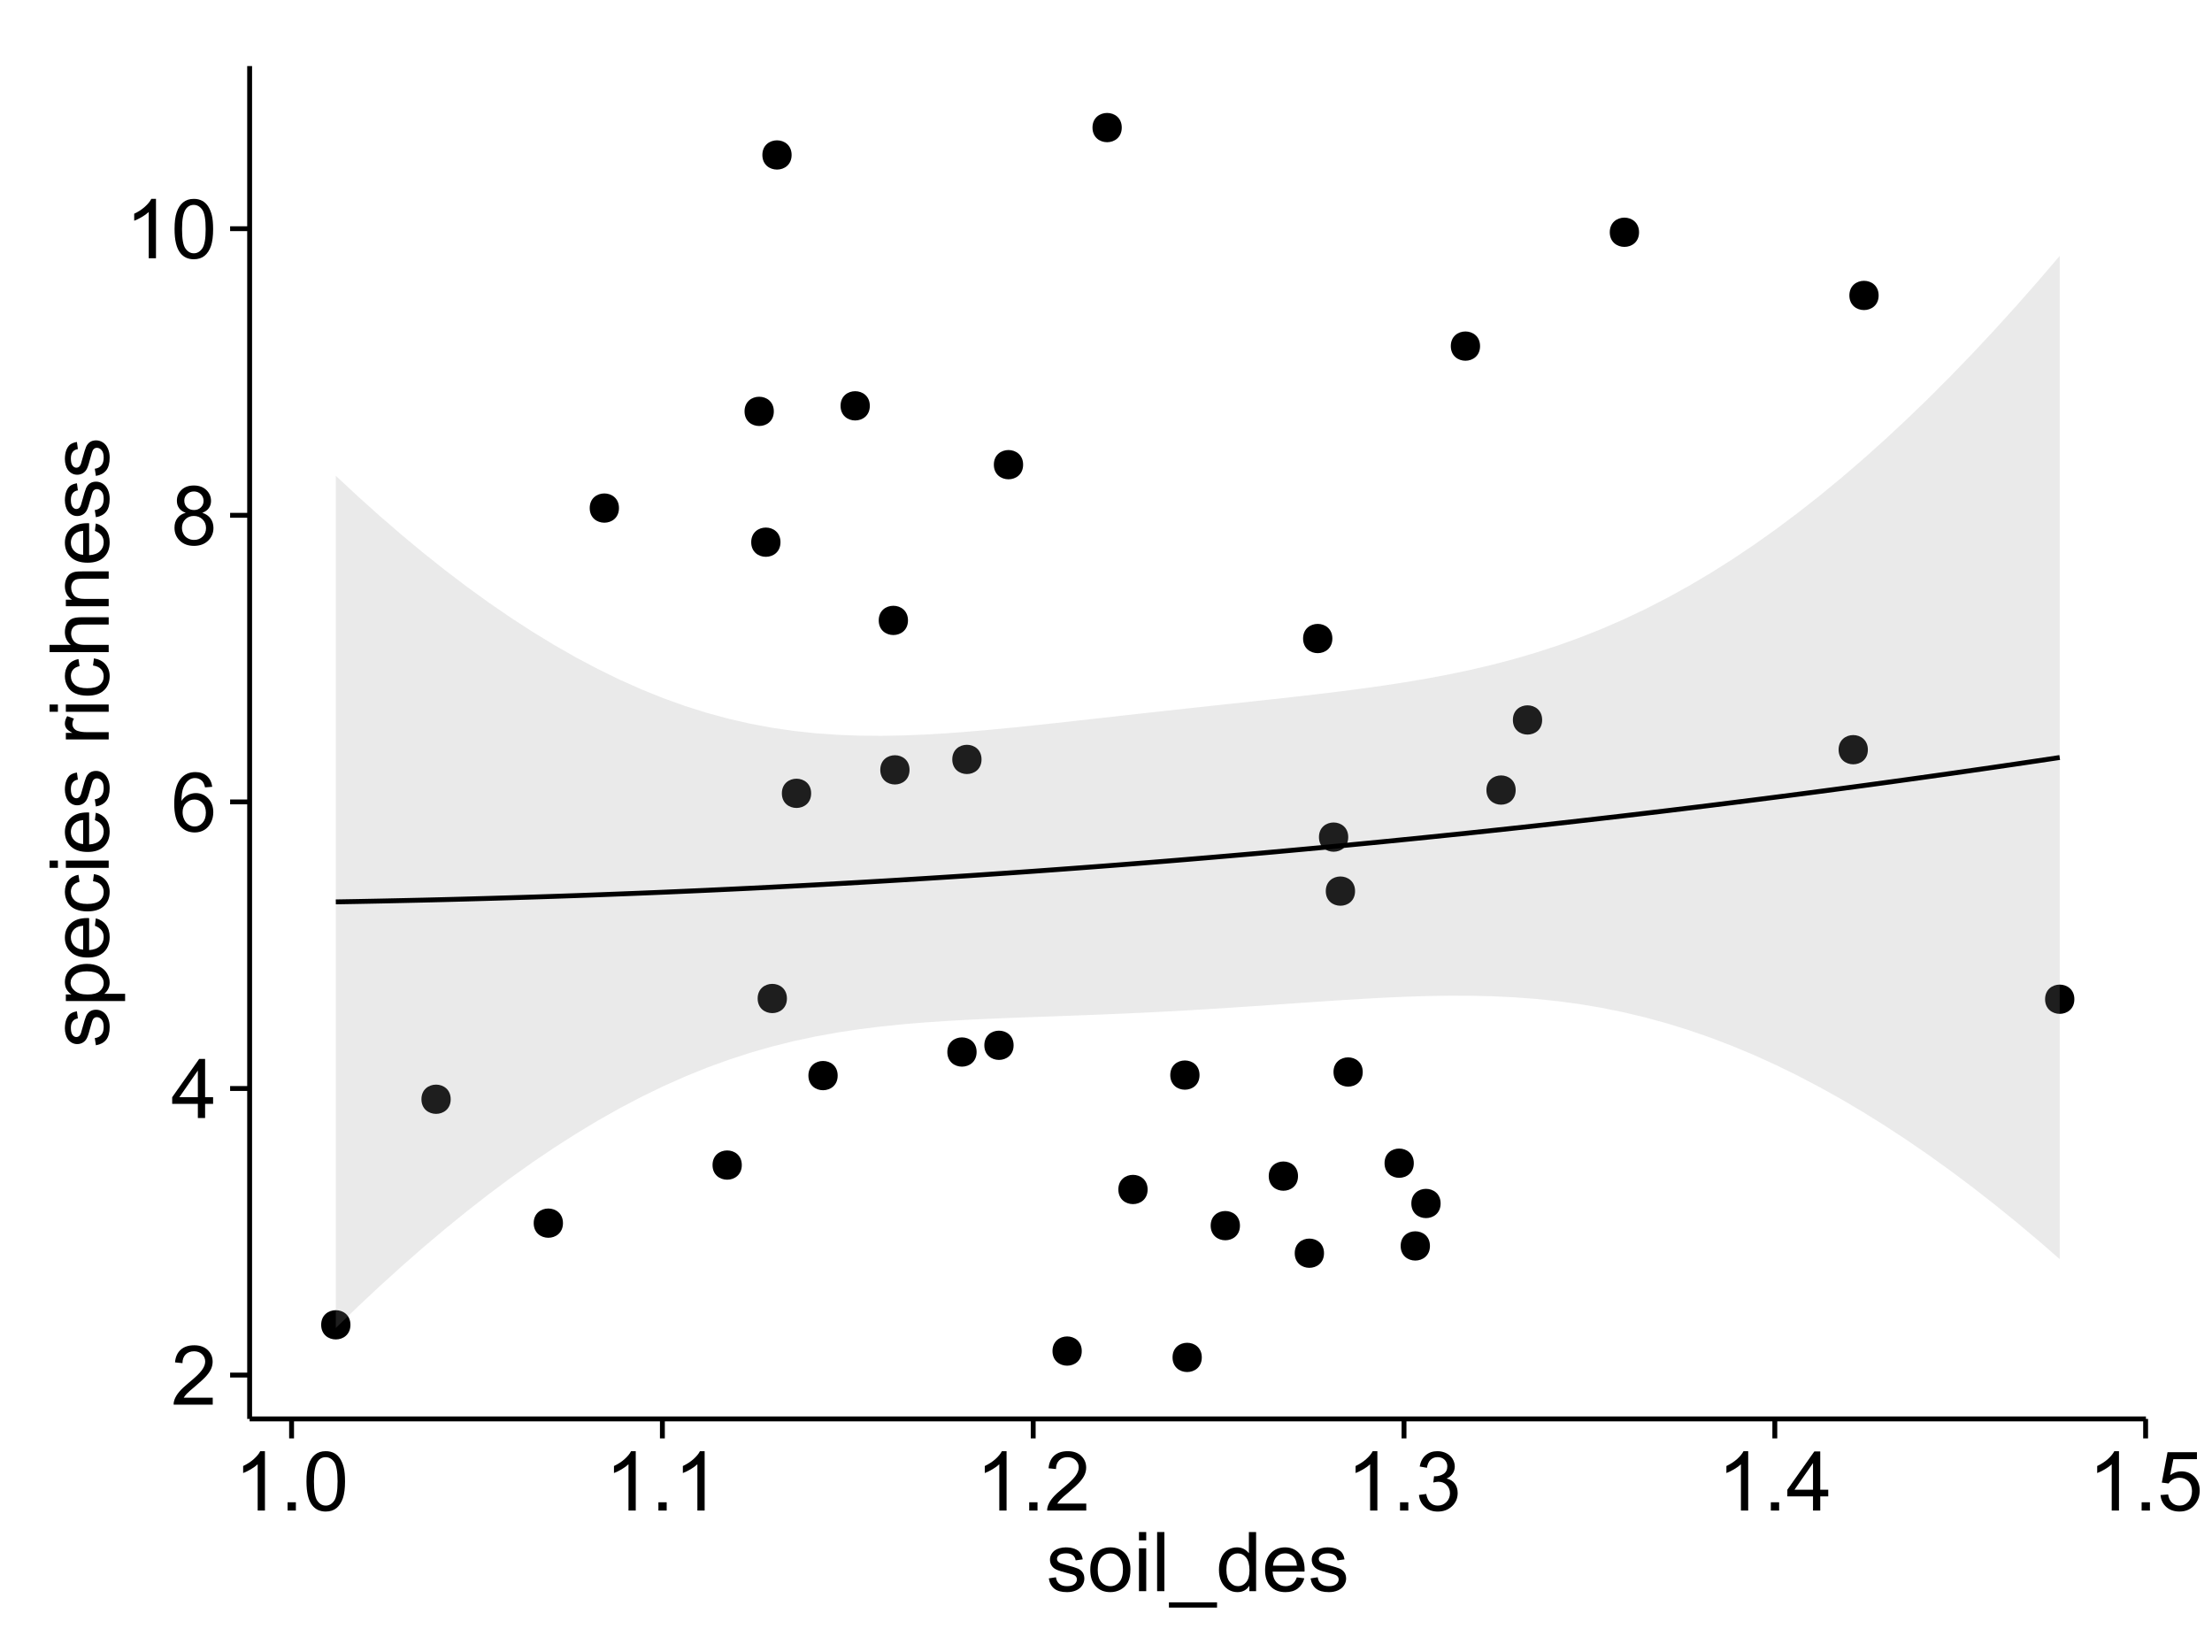 <?xml version="1.0" encoding="UTF-8"?>
<svg xmlns="http://www.w3.org/2000/svg" xmlns:xlink="http://www.w3.org/1999/xlink" width="482pt" height="360pt" viewBox="0 0 482 360" version="1.1">
<defs>
<g>
<symbol overflow="visible" id="glyph0-0">
<path style="stroke:none;" d="M 9.062 -1.52 L 9.062 0 L 0.547 0 C 0.531 -0.379 0.594 -0.742 0.73 -1.098 C 0.945 -1.676 1.293 -2.25 1.77 -2.812 C 2.246 -3.375 2.934 -4.023 3.84 -4.766 C 5.238 -5.906 6.188 -6.816 6.68 -7.492 C 7.172 -8.16 7.418 -8.793 7.418 -9.395 C 7.418 -10.02 7.191 -10.551 6.746 -10.98 C 6.293 -11.41 5.711 -11.625 4.992 -11.629 C 4.23 -11.625 3.621 -11.395 3.164 -10.941 C 2.703 -10.48 2.469 -9.848 2.469 -9.043 L 0.844 -9.211 C 0.953 -10.422 1.371 -11.344 2.102 -11.984 C 2.824 -12.617 3.801 -12.938 5.027 -12.938 C 6.262 -12.938 7.238 -12.594 7.961 -11.91 C 8.68 -11.223 9.039 -10.371 9.043 -9.359 C 9.039 -8.84 8.934 -8.336 8.727 -7.84 C 8.512 -7.34 8.164 -6.812 7.676 -6.266 C 7.188 -5.711 6.375 -4.957 5.238 -4 C 4.285 -3.199 3.676 -2.66 3.41 -2.379 C 3.141 -2.094 2.918 -1.805 2.742 -1.52 Z M 9.062 -1.52 "/>
</symbol>
<symbol overflow="visible" id="glyph0-1">
<path style="stroke:none;" d="M 5.82 0 L 5.82 -3.086 L 0.227 -3.086 L 0.227 -4.535 L 6.109 -12.883 L 7.398 -12.883 L 7.398 -4.535 L 9.141 -4.535 L 9.141 -3.086 L 7.398 -3.086 L 7.398 0 Z M 5.82 -4.535 L 5.82 -10.344 L 1.785 -4.535 Z M 5.82 -4.535 "/>
</symbol>
<symbol overflow="visible" id="glyph0-2">
<path style="stroke:none;" d="M 8.957 -9.73 L 7.383 -9.605 C 7.242 -10.223 7.043 -10.676 6.785 -10.961 C 6.355 -11.41 5.828 -11.637 5.203 -11.637 C 4.695 -11.637 4.25 -11.496 3.875 -11.215 C 3.375 -10.852 2.984 -10.32 2.695 -9.625 C 2.406 -8.926 2.258 -7.934 2.25 -6.645 C 2.629 -7.223 3.094 -7.652 3.645 -7.938 C 4.195 -8.215 4.773 -8.355 5.379 -8.359 C 6.434 -8.355 7.328 -7.969 8.07 -7.195 C 8.809 -6.418 9.18 -5.414 9.184 -4.184 C 9.18 -3.371 9.008 -2.617 8.66 -1.926 C 8.312 -1.23 7.832 -0.699 7.227 -0.332 C 6.613 0.035 5.922 0.215 5.148 0.219 C 3.828 0.215 2.754 -0.266 1.922 -1.234 C 1.09 -2.199 0.672 -3.797 0.676 -6.031 C 0.672 -8.516 1.133 -10.328 2.055 -11.461 C 2.855 -12.445 3.938 -12.938 5.301 -12.938 C 6.312 -12.938 7.141 -12.652 7.789 -12.086 C 8.434 -11.516 8.824 -10.73 8.957 -9.73 Z M 2.496 -4.176 C 2.496 -3.629 2.609 -3.105 2.844 -2.609 C 3.07 -2.109 3.395 -1.73 3.812 -1.473 C 4.227 -1.207 4.664 -1.078 5.125 -1.082 C 5.789 -1.078 6.363 -1.348 6.844 -1.891 C 7.324 -2.426 7.562 -3.156 7.566 -4.086 C 7.562 -4.973 7.328 -5.676 6.855 -6.191 C 6.379 -6.703 5.781 -6.961 5.062 -6.961 C 4.348 -6.961 3.738 -6.703 3.242 -6.191 C 2.742 -5.676 2.496 -5.004 2.496 -4.176 Z M 2.496 -4.176 "/>
</symbol>
<symbol overflow="visible" id="glyph0-3">
<path style="stroke:none;" d="M 3.18 -6.988 C 2.52 -7.227 2.035 -7.57 1.723 -8.016 C 1.406 -8.461 1.246 -8.992 1.25 -9.617 C 1.246 -10.551 1.582 -11.34 2.258 -11.98 C 2.93 -12.617 3.828 -12.938 4.949 -12.938 C 6.07 -12.938 6.977 -12.609 7.664 -11.957 C 8.348 -11.301 8.688 -10.504 8.691 -9.57 C 8.688 -8.969 8.531 -8.449 8.219 -8.012 C 7.902 -7.566 7.426 -7.227 6.793 -6.988 C 7.582 -6.727 8.184 -6.309 8.598 -5.738 C 9.008 -5.16 9.215 -4.477 9.219 -3.684 C 9.215 -2.578 8.828 -1.652 8.051 -0.906 C 7.27 -0.156 6.242 0.215 4.977 0.219 C 3.699 0.215 2.676 -0.156 1.898 -0.91 C 1.117 -1.66 0.727 -2.602 0.73 -3.727 C 0.727 -4.562 0.938 -5.262 1.367 -5.832 C 1.789 -6.395 2.395 -6.781 3.18 -6.988 Z M 2.867 -9.668 C 2.863 -9.059 3.059 -8.559 3.453 -8.172 C 3.844 -7.785 4.355 -7.594 4.984 -7.594 C 5.59 -7.594 6.09 -7.785 6.48 -8.168 C 6.871 -8.551 7.066 -9.02 7.066 -9.578 C 7.066 -10.156 6.863 -10.645 6.465 -11.043 C 6.059 -11.438 5.559 -11.637 4.965 -11.637 C 4.359 -11.637 3.859 -11.441 3.465 -11.055 C 3.062 -10.668 2.863 -10.207 2.867 -9.668 Z M 2.355 -3.719 C 2.355 -3.262 2.461 -2.824 2.676 -2.406 C 2.887 -1.98 3.203 -1.652 3.629 -1.426 C 4.047 -1.191 4.504 -1.078 4.992 -1.082 C 5.746 -1.078 6.367 -1.32 6.863 -1.809 C 7.352 -2.293 7.598 -2.91 7.602 -3.664 C 7.598 -4.422 7.344 -5.055 6.84 -5.555 C 6.332 -6.051 5.699 -6.297 4.938 -6.301 C 4.191 -6.297 3.574 -6.051 3.09 -5.562 C 2.598 -5.066 2.355 -4.453 2.355 -3.719 Z M 2.355 -3.719 "/>
</symbol>
<symbol overflow="visible" id="glyph0-4">
<path style="stroke:none;" d="M 6.707 0 L 5.125 0 L 5.125 -10.082 C 4.742 -9.715 4.242 -9.352 3.625 -8.988 C 3.004 -8.625 2.449 -8.352 1.961 -8.172 L 1.961 -9.703 C 2.844 -10.117 3.617 -10.621 4.281 -11.215 C 4.941 -11.805 5.41 -12.379 5.688 -12.938 L 6.707 -12.938 Z M 6.707 0 "/>
</symbol>
<symbol overflow="visible" id="glyph0-5">
<path style="stroke:none;" d="M 0.746 -6.355 C 0.742 -7.875 0.898 -9.102 1.215 -10.031 C 1.527 -10.961 1.996 -11.676 2.613 -12.18 C 3.23 -12.684 4.008 -12.938 4.949 -12.938 C 5.637 -12.938 6.242 -12.797 6.766 -12.52 C 7.285 -12.238 7.715 -11.836 8.059 -11.316 C 8.395 -10.789 8.664 -10.152 8.859 -9.398 C 9.051 -8.645 9.145 -7.629 9.148 -6.355 C 9.145 -4.84 8.992 -3.617 8.684 -2.691 C 8.371 -1.762 7.906 -1.047 7.289 -0.539 C 6.672 -0.035 5.891 0.215 4.949 0.219 C 3.703 0.215 2.727 -0.227 2.023 -1.117 C 1.168 -2.188 0.742 -3.934 0.746 -6.355 Z M 2.375 -6.355 C 2.371 -4.234 2.621 -2.824 3.117 -2.129 C 3.609 -1.426 4.219 -1.078 4.949 -1.082 C 5.672 -1.078 6.281 -1.43 6.781 -2.137 C 7.273 -2.836 7.523 -4.242 7.523 -6.355 C 7.523 -8.473 7.273 -9.883 6.781 -10.582 C 6.281 -11.277 5.664 -11.625 4.93 -11.629 C 4.199 -11.625 3.621 -11.316 3.191 -10.703 C 2.645 -9.918 2.371 -8.469 2.375 -6.355 Z M 2.375 -6.355 "/>
</symbol>
<symbol overflow="visible" id="glyph0-6">
<path style="stroke:none;" d="M 1.633 0 L 1.633 -1.801 L 3.438 -1.801 L 3.438 0 Z M 1.633 0 "/>
</symbol>
<symbol overflow="visible" id="glyph0-7">
<path style="stroke:none;" d="M 0.758 -3.402 L 2.336 -3.613 C 2.516 -2.711 2.824 -2.062 3.266 -1.672 C 3.699 -1.273 4.23 -1.078 4.859 -1.082 C 5.602 -1.078 6.23 -1.336 6.746 -1.855 C 7.254 -2.367 7.512 -3.004 7.516 -3.77 C 7.512 -4.492 7.273 -5.094 6.801 -5.566 C 6.324 -6.035 5.723 -6.27 4.992 -6.273 C 4.691 -6.27 4.316 -6.211 3.875 -6.102 L 4.051 -7.488 C 4.152 -7.473 4.238 -7.465 4.305 -7.469 C 4.977 -7.465 5.582 -7.641 6.125 -7.996 C 6.66 -8.344 6.93 -8.887 6.934 -9.625 C 6.93 -10.199 6.734 -10.68 6.344 -11.062 C 5.949 -11.445 5.441 -11.637 4.824 -11.637 C 4.207 -11.637 3.695 -11.441 3.285 -11.055 C 2.875 -10.668 2.613 -10.09 2.496 -9.316 L 0.914 -9.598 C 1.105 -10.656 1.543 -11.477 2.23 -12.062 C 2.914 -12.645 3.766 -12.938 4.789 -12.938 C 5.488 -12.938 6.137 -12.785 6.73 -12.484 C 7.32 -12.18 7.773 -11.77 8.09 -11.25 C 8.402 -10.727 8.559 -10.172 8.562 -9.59 C 8.559 -9.031 8.41 -8.523 8.113 -8.066 C 7.812 -7.609 7.371 -7.246 6.785 -6.977 C 7.547 -6.801 8.137 -6.438 8.562 -5.883 C 8.98 -5.328 9.191 -4.633 9.195 -3.805 C 9.191 -2.676 8.781 -1.723 7.965 -0.945 C 7.141 -0.164 6.105 0.223 4.852 0.227 C 3.719 0.223 2.777 -0.109 2.035 -0.781 C 1.285 -1.453 0.859 -2.328 0.758 -3.402 Z M 0.758 -3.402 "/>
</symbol>
<symbol overflow="visible" id="glyph0-8">
<path style="stroke:none;" d="M 0.746 -3.375 L 2.406 -3.516 C 2.527 -2.707 2.812 -2.098 3.266 -1.691 C 3.711 -1.281 4.254 -1.078 4.887 -1.082 C 5.648 -1.078 6.293 -1.363 6.82 -1.941 C 7.344 -2.512 7.605 -3.273 7.609 -4.227 C 7.605 -5.125 7.352 -5.84 6.848 -6.363 C 6.34 -6.883 5.676 -7.141 4.859 -7.145 C 4.344 -7.141 3.887 -7.027 3.48 -6.797 C 3.07 -6.566 2.746 -6.266 2.516 -5.898 L 1.027 -6.09 L 2.277 -12.711 L 8.684 -12.711 L 8.684 -11.195 L 3.543 -11.195 L 2.848 -7.734 C 3.621 -8.273 4.43 -8.543 5.281 -8.543 C 6.402 -8.543 7.352 -8.152 8.129 -7.371 C 8.898 -6.59 9.285 -5.586 9.289 -4.367 C 9.285 -3.195 8.945 -2.188 8.27 -1.344 C 7.441 -0.301 6.316 0.215 4.887 0.219 C 3.715 0.215 2.758 -0.109 2.016 -0.766 C 1.273 -1.418 0.848 -2.289 0.746 -3.375 Z M 0.746 -3.375 "/>
</symbol>
<symbol overflow="visible" id="glyph0-9">
<path style="stroke:none;" d="M 0.555 -2.785 L 2.117 -3.031 C 2.203 -2.402 2.449 -1.922 2.852 -1.59 C 3.25 -1.254 3.812 -1.09 4.535 -1.09 C 5.262 -1.09 5.801 -1.234 6.152 -1.531 C 6.504 -1.824 6.68 -2.172 6.68 -2.574 C 6.68 -2.926 6.523 -3.207 6.215 -3.418 C 5.996 -3.555 5.457 -3.734 4.598 -3.953 C 3.434 -4.246 2.629 -4.5 2.184 -4.715 C 1.734 -4.926 1.395 -5.223 1.164 -5.602 C 0.93 -5.98 0.812 -6.398 0.816 -6.855 C 0.812 -7.27 0.91 -7.652 1.102 -8.012 C 1.293 -8.363 1.551 -8.66 1.883 -8.895 C 2.125 -9.074 2.461 -9.227 2.887 -9.355 C 3.309 -9.48 3.766 -9.543 4.254 -9.547 C 4.984 -9.543 5.625 -9.438 6.184 -9.23 C 6.734 -9.016 7.145 -8.73 7.41 -8.371 C 7.672 -8.008 7.852 -7.527 7.953 -6.926 L 6.406 -6.715 C 6.332 -7.195 6.129 -7.57 5.793 -7.84 C 5.453 -8.105 4.977 -8.238 4.367 -8.242 C 3.637 -8.238 3.121 -8.117 2.812 -7.883 C 2.5 -7.641 2.344 -7.359 2.348 -7.039 C 2.344 -6.832 2.406 -6.648 2.539 -6.484 C 2.664 -6.312 2.867 -6.172 3.148 -6.062 C 3.301 -6.004 3.766 -5.871 4.543 -5.66 C 5.66 -5.359 6.441 -5.113 6.887 -4.926 C 7.324 -4.734 7.672 -4.457 7.926 -4.094 C 8.176 -3.73 8.301 -3.281 8.305 -2.742 C 8.301 -2.215 8.148 -1.719 7.844 -1.254 C 7.535 -0.785 7.09 -0.422 6.512 -0.172 C 5.926 0.086 5.27 0.211 4.543 0.211 C 3.328 0.211 2.406 -0.039 1.77 -0.543 C 1.133 -1.047 0.727 -1.793 0.555 -2.785 Z M 0.555 -2.785 "/>
</symbol>
<symbol overflow="visible" id="glyph0-10">
<path style="stroke:none;" d="M 0.598 -4.668 C 0.598 -6.391 1.078 -7.672 2.039 -8.508 C 2.84 -9.199 3.816 -9.543 4.977 -9.547 C 6.254 -9.543 7.305 -9.125 8.121 -8.285 C 8.934 -7.441 9.34 -6.277 9.344 -4.797 C 9.34 -3.594 9.16 -2.648 8.801 -1.961 C 8.441 -1.27 7.914 -0.734 7.227 -0.359 C 6.535 0.023 5.785 0.211 4.977 0.211 C 3.664 0.211 2.609 -0.207 1.805 -1.047 C 1 -1.883 0.598 -3.09 0.598 -4.668 Z M 2.223 -4.668 C 2.219 -3.469 2.48 -2.574 3.004 -1.98 C 3.523 -1.387 4.18 -1.09 4.977 -1.09 C 5.758 -1.09 6.41 -1.387 6.934 -1.984 C 7.453 -2.582 7.715 -3.492 7.719 -4.719 C 7.715 -5.871 7.453 -6.746 6.93 -7.344 C 6.402 -7.934 5.75 -8.23 4.977 -8.234 C 4.18 -8.23 3.523 -7.938 3.004 -7.348 C 2.48 -6.754 2.219 -5.859 2.223 -4.668 Z M 2.223 -4.668 "/>
</symbol>
<symbol overflow="visible" id="glyph0-11">
<path style="stroke:none;" d="M 1.195 -11.066 L 1.195 -12.883 L 2.777 -12.883 L 2.777 -11.066 Z M 1.195 0 L 1.195 -9.336 L 2.777 -9.336 L 2.777 0 Z M 1.195 0 "/>
</symbol>
<symbol overflow="visible" id="glyph0-12">
<path style="stroke:none;" d="M 1.152 0 L 1.152 -12.883 L 2.734 -12.883 L 2.734 0 Z M 1.152 0 "/>
</symbol>
<symbol overflow="visible" id="glyph0-13">
<path style="stroke:none;" d="M -0.273 3.578 L -0.273 2.434 L 10.211 2.434 L 10.211 3.578 Z M -0.273 3.578 "/>
</symbol>
<symbol overflow="visible" id="glyph0-14">
<path style="stroke:none;" d="M 7.242 0 L 7.242 -1.18 C 6.648 -0.25 5.777 0.211 4.633 0.211 C 3.887 0.211 3.203 0.008 2.578 -0.402 C 1.953 -0.812 1.469 -1.387 1.129 -2.121 C 0.785 -2.855 0.613 -3.699 0.617 -4.656 C 0.613 -5.586 0.77 -6.43 1.082 -7.191 C 1.391 -7.949 1.855 -8.531 2.477 -8.938 C 3.098 -9.34 3.793 -9.543 4.562 -9.547 C 5.121 -9.543 5.621 -9.426 6.062 -9.188 C 6.5 -8.949 6.859 -8.641 7.137 -8.262 L 7.137 -12.883 L 8.711 -12.883 L 8.711 0 Z M 2.242 -4.656 C 2.238 -3.461 2.488 -2.566 2.996 -1.977 C 3.496 -1.383 4.094 -1.09 4.781 -1.09 C 5.473 -1.09 6.059 -1.371 6.543 -1.938 C 7.023 -2.5 7.266 -3.363 7.27 -4.527 C 7.266 -5.801 7.02 -6.738 6.531 -7.336 C 6.035 -7.934 5.43 -8.23 4.711 -8.234 C 4.008 -8.23 3.418 -7.945 2.949 -7.371 C 2.473 -6.797 2.238 -5.891 2.242 -4.656 Z M 2.242 -4.656 "/>
</symbol>
<symbol overflow="visible" id="glyph0-15">
<path style="stroke:none;" d="M 7.578 -3.008 L 9.211 -2.805 C 8.953 -1.848 8.473 -1.105 7.777 -0.578 C 7.078 -0.051 6.188 0.211 5.105 0.211 C 3.738 0.211 2.656 -0.207 1.859 -1.051 C 1.055 -1.887 0.656 -3.066 0.66 -4.586 C 0.656 -6.156 1.059 -7.375 1.871 -8.246 C 2.676 -9.109 3.727 -9.543 5.02 -9.547 C 6.266 -9.543 7.285 -9.117 8.078 -8.27 C 8.867 -7.418 9.262 -6.223 9.266 -4.684 C 9.262 -4.586 9.258 -4.445 9.254 -4.262 L 2.293 -4.262 C 2.348 -3.234 2.641 -2.449 3.164 -1.906 C 3.684 -1.359 4.332 -1.09 5.117 -1.09 C 5.691 -1.09 6.188 -1.242 6.598 -1.547 C 7.008 -1.852 7.332 -2.336 7.578 -3.008 Z M 2.383 -5.562 L 7.594 -5.562 C 7.523 -6.344 7.324 -6.934 6.996 -7.328 C 6.492 -7.934 5.836 -8.238 5.035 -8.242 C 4.305 -8.238 3.695 -7.996 3.203 -7.512 C 2.707 -7.027 2.434 -6.375 2.383 -5.562 Z M 2.383 -5.562 "/>
</symbol>
<symbol overflow="visible" id="glyph1-0">
<path style="stroke:none;" d="M -2.785 -0.555 L -3.031 -2.117 C -2.402 -2.203 -1.922 -2.449 -1.59 -2.852 C -1.254 -3.25 -1.09 -3.812 -1.09 -4.535 C -1.09 -5.262 -1.234 -5.801 -1.531 -6.152 C -1.824 -6.504 -2.172 -6.68 -2.574 -6.68 C -2.926 -6.68 -3.207 -6.523 -3.418 -6.215 C -3.555 -5.996 -3.734 -5.457 -3.953 -4.598 C -4.246 -3.434 -4.5 -2.629 -4.715 -2.184 C -4.926 -1.734 -5.223 -1.395 -5.602 -1.164 C -5.98 -0.93 -6.398 -0.812 -6.855 -0.816 C -7.27 -0.812 -7.652 -0.91 -8.012 -1.102 C -8.363 -1.293 -8.66 -1.551 -8.895 -1.883 C -9.074 -2.125 -9.227 -2.461 -9.355 -2.887 C -9.48 -3.309 -9.543 -3.766 -9.547 -4.254 C -9.543 -4.984 -9.438 -5.625 -9.23 -6.184 C -9.016 -6.734 -8.73 -7.145 -8.371 -7.41 C -8.008 -7.672 -7.527 -7.852 -6.926 -7.953 L -6.715 -6.406 C -7.195 -6.332 -7.57 -6.129 -7.84 -5.797 C -8.105 -5.457 -8.238 -4.98 -8.242 -4.367 C -8.238 -3.637 -8.117 -3.121 -7.883 -2.812 C -7.641 -2.5 -7.359 -2.344 -7.039 -2.348 C -6.832 -2.344 -6.648 -2.406 -6.484 -2.539 C -6.312 -2.664 -6.172 -2.867 -6.062 -3.148 C -6.004 -3.301 -5.871 -3.766 -5.66 -4.543 C -5.359 -5.66 -5.113 -6.441 -4.926 -6.887 C -4.734 -7.324 -4.457 -7.672 -4.094 -7.926 C -3.73 -8.176 -3.281 -8.301 -2.742 -8.305 C -2.211 -8.301 -1.711 -8.148 -1.25 -7.844 C -0.781 -7.535 -0.422 -7.09 -0.172 -6.512 C 0.086 -5.926 0.211 -5.27 0.211 -4.543 C 0.211 -3.328 -0.039 -2.406 -0.543 -1.77 C -1.047 -1.133 -1.793 -0.727 -2.785 -0.555 Z M -2.785 -0.555 "/>
</symbol>
<symbol overflow="visible" id="glyph1-1">
<path style="stroke:none;" d="M 3.578 -1.188 L -9.336 -1.188 L -9.336 -2.629 L -8.121 -2.629 C -8.594 -2.965 -8.949 -3.348 -9.188 -3.777 C -9.426 -4.203 -9.543 -4.723 -9.547 -5.336 C -9.543 -6.129 -9.34 -6.832 -8.93 -7.445 C -8.516 -8.051 -7.934 -8.512 -7.191 -8.824 C -6.441 -9.133 -5.625 -9.285 -4.738 -9.289 C -3.781 -9.285 -2.922 -9.113 -2.156 -8.773 C -1.391 -8.43 -0.805 -7.934 -0.398 -7.281 C 0.008 -6.625 0.211 -5.938 0.211 -5.219 C 0.211 -4.691 0.102 -4.219 -0.121 -3.801 C -0.344 -3.379 -0.625 -3.035 -0.965 -2.77 L 3.578 -2.77 Z M -4.613 -2.621 C -3.41 -2.613 -2.523 -2.855 -1.949 -3.348 C -1.375 -3.832 -1.09 -4.422 -1.09 -5.117 C -1.09 -5.816 -1.387 -6.418 -1.98 -6.922 C -2.574 -7.418 -3.496 -7.668 -4.746 -7.672 C -5.934 -7.668 -6.824 -7.426 -7.418 -6.938 C -8.008 -6.449 -8.301 -5.863 -8.305 -5.188 C -8.301 -4.508 -7.988 -3.914 -7.359 -3.398 C -6.727 -2.879 -5.809 -2.617 -4.613 -2.621 Z M -4.613 -2.621 "/>
</symbol>
<symbol overflow="visible" id="glyph1-2">
<path style="stroke:none;" d="M -3.004 -7.578 L -2.805 -9.211 C -1.848 -8.953 -1.105 -8.473 -0.578 -7.777 C -0.051 -7.078 0.211 -6.188 0.211 -5.105 C 0.211 -3.738 -0.207 -2.656 -1.051 -1.859 C -1.887 -1.055 -3.066 -0.656 -4.586 -0.66 C -6.156 -0.656 -7.375 -1.059 -8.246 -1.871 C -9.109 -2.676 -9.543 -3.727 -9.547 -5.02 C -9.543 -6.266 -9.117 -7.285 -8.27 -8.078 C -7.418 -8.867 -6.223 -9.262 -4.684 -9.266 C -4.586 -9.262 -4.445 -9.258 -4.262 -9.254 L -4.262 -2.293 C -3.234 -2.348 -2.449 -2.641 -1.906 -3.164 C -1.359 -3.684 -1.09 -4.332 -1.09 -5.117 C -1.09 -5.691 -1.242 -6.188 -1.547 -6.598 C -1.852 -7.008 -2.336 -7.332 -3.004 -7.578 Z M -5.562 -2.383 L -5.562 -7.594 C -6.344 -7.523 -6.934 -7.324 -7.328 -6.996 C -7.934 -6.492 -8.238 -5.836 -8.242 -5.035 C -8.238 -4.305 -7.996 -3.695 -7.512 -3.203 C -7.027 -2.707 -6.375 -2.434 -5.562 -2.383 Z M -5.562 -2.383 "/>
</symbol>
<symbol overflow="visible" id="glyph1-3">
<path style="stroke:none;" d="M -3.418 -7.277 L -3.215 -8.832 C -2.141 -8.66 -1.301 -8.227 -0.699 -7.527 C -0.09 -6.824 0.211 -5.965 0.211 -4.949 C 0.211 -3.668 -0.203 -2.641 -1.039 -1.867 C -1.871 -1.09 -3.07 -0.703 -4.633 -0.703 C -5.637 -0.703 -6.52 -0.867 -7.277 -1.203 C -8.031 -1.535 -8.598 -2.047 -8.977 -2.73 C -9.355 -3.41 -9.543 -4.152 -9.547 -4.957 C -9.543 -5.969 -9.289 -6.797 -8.777 -7.441 C -8.262 -8.086 -7.531 -8.5 -6.59 -8.684 L -6.355 -7.145 C -6.98 -6.996 -7.453 -6.738 -7.77 -6.367 C -8.082 -5.992 -8.238 -5.543 -8.242 -5.02 C -8.238 -4.219 -7.953 -3.57 -7.387 -3.074 C -6.812 -2.574 -5.91 -2.324 -4.676 -2.328 C -3.422 -2.324 -2.508 -2.566 -1.941 -3.047 C -1.371 -3.527 -1.09 -4.152 -1.09 -4.93 C -1.09 -5.547 -1.277 -6.066 -1.66 -6.484 C -2.035 -6.898 -2.621 -7.164 -3.418 -7.277 Z M -3.418 -7.277 "/>
</symbol>
<symbol overflow="visible" id="glyph1-4">
<path style="stroke:none;" d="M -11.066 -1.195 L -12.883 -1.195 L -12.883 -2.777 L -11.066 -2.777 Z M 0 -1.195 L -9.336 -1.195 L -9.336 -2.777 L 0 -2.777 Z M 0 -1.195 "/>
</symbol>
<symbol overflow="visible" id="glyph1-5">
<path style="stroke:none;" d=""/>
</symbol>
<symbol overflow="visible" id="glyph1-6">
<path style="stroke:none;" d="M 0 -1.168 L -9.336 -1.168 L -9.336 -2.594 L -7.918 -2.594 C -8.578 -2.953 -9.016 -3.289 -9.23 -3.598 C -9.438 -3.906 -9.543 -4.242 -9.547 -4.613 C -9.543 -5.145 -9.375 -5.688 -9.035 -6.242 L -7.566 -5.695 C -7.793 -5.309 -7.91 -4.922 -7.91 -4.535 C -7.91 -4.188 -7.805 -3.875 -7.598 -3.602 C -7.387 -3.324 -7.098 -3.129 -6.734 -3.016 C -6.168 -2.836 -5.555 -2.746 -4.887 -2.75 L 0 -2.75 Z M 0 -1.168 "/>
</symbol>
<symbol overflow="visible" id="glyph1-7">
<path style="stroke:none;" d="M 0 -1.188 L -12.883 -1.188 L -12.883 -2.77 L -8.262 -2.77 C -9.117 -3.504 -9.543 -4.434 -9.547 -5.562 C -9.543 -6.25 -9.406 -6.852 -9.137 -7.363 C -8.859 -7.871 -8.484 -8.234 -8.004 -8.457 C -7.523 -8.676 -6.824 -8.789 -5.914 -8.789 L 0 -8.789 L 0 -7.207 L -5.914 -7.207 C -6.703 -7.207 -7.281 -7.035 -7.641 -6.691 C -8 -6.348 -8.18 -5.863 -8.184 -5.238 C -8.18 -4.77 -8.059 -4.328 -7.816 -3.914 C -7.574 -3.5 -7.242 -3.203 -6.828 -3.031 C -6.406 -2.852 -5.832 -2.766 -5.105 -2.77 L 0 -2.77 Z M 0 -1.188 "/>
</symbol>
<symbol overflow="visible" id="glyph1-8">
<path style="stroke:none;" d="M 0 -1.188 L -9.336 -1.188 L -9.336 -2.609 L -8.008 -2.609 C -9.031 -3.293 -9.543 -4.285 -9.547 -5.582 C -9.543 -6.141 -9.441 -6.656 -9.242 -7.133 C -9.035 -7.602 -8.77 -7.957 -8.445 -8.191 C -8.113 -8.426 -7.727 -8.59 -7.277 -8.684 C -6.98 -8.742 -6.465 -8.77 -5.738 -8.773 L 0 -8.773 L 0 -7.188 L -5.68 -7.188 C -6.32 -7.184 -6.801 -7.121 -7.121 -7.004 C -7.438 -6.879 -7.695 -6.66 -7.887 -6.348 C -8.074 -6.031 -8.168 -5.664 -8.172 -5.246 C -8.168 -4.57 -7.953 -3.992 -7.531 -3.504 C -7.102 -3.012 -6.293 -2.766 -5.098 -2.77 L 0 -2.77 Z M 0 -1.188 "/>
</symbol>
</g>
<clipPath id="clip1">
  <path d="M 54.395 14.398 L 468.602 14.398 L 468.602 310.164 L 54.395 310.164 Z M 54.395 14.398 "/>
</clipPath>
</defs>
<g id="surface2701">
<rect x="0" y="0" width="482" height="360" style="fill:rgb(100%,100%,100%);fill-opacity:1;stroke:none;"/>
<rect x="0" y="0" width="482" height="360" style="fill:rgb(100%,100%,100%);fill-opacity:1;stroke:none;"/>
<path style="fill:none;stroke-width:1.063;stroke-linecap:round;stroke-linejoin:round;stroke:rgb(100%,100%,100%);stroke-opacity:1;stroke-miterlimit:10;" d="M 0 360 L 482 360 L 482 0 L 0 0 Z M 0 360 "/>
<g clip-path="url(#clip1)" clip-rule="nonzero">
<path style=" stroke:none;fill-rule:nonzero;fill:rgb(100%,100%,100%);fill-opacity:1;" d="M 54.395 309.168 L 467.602 309.168 L 467.602 14.402 L 54.395 14.402 Z M 54.395 309.168 "/>
<path style=" stroke:none;fill-rule:nonzero;fill:rgb(0%,0%,0%);fill-opacity:1;" d="M 175.688 172.863 C 175.688 175.695 171.434 175.695 171.434 172.863 C 171.434 170.027 175.688 170.027 175.688 172.863 "/>
<path style=" stroke:none;fill-rule:nonzero;fill:rgb(0%,0%,0%);fill-opacity:1;" d="M 170.41 217.566 C 170.41 220.398 166.156 220.398 166.156 217.566 C 166.156 214.73 170.41 214.73 170.41 217.566 "/>
<path style=" stroke:none;fill-rule:nonzero;fill:rgb(0%,0%,0%);fill-opacity:1;" d="M 121.605 266.512 C 121.605 269.348 117.355 269.348 117.355 266.512 C 117.355 263.68 121.605 263.68 121.605 266.512 "/>
<path style=" stroke:none;fill-rule:nonzero;fill:rgb(0%,0%,0%);fill-opacity:1;" d="M 197.129 167.746 C 197.129 170.582 192.879 170.582 192.879 167.746 C 192.879 164.914 197.129 164.914 197.129 167.746 "/>
<path style=" stroke:none;fill-rule:nonzero;fill:rgb(0%,0%,0%);fill-opacity:1;" d="M 221.879 101.246 C 221.879 104.082 217.625 104.082 217.625 101.246 C 217.625 98.414 221.879 98.414 221.879 101.246 "/>
<path style=" stroke:none;fill-rule:nonzero;fill:rgb(0%,0%,0%);fill-opacity:1;" d="M 294.203 194.168 C 294.203 197 289.953 197 289.953 194.168 C 289.953 191.332 294.203 191.332 294.203 194.168 "/>
<path style=" stroke:none;fill-rule:nonzero;fill:rgb(0%,0%,0%);fill-opacity:1;" d="M 188.473 88.43 C 188.473 91.262 184.223 91.262 184.223 88.43 C 184.223 85.594 188.473 85.594 188.473 88.43 "/>
<path style=" stroke:none;fill-rule:nonzero;fill:rgb(0%,0%,0%);fill-opacity:1;" d="M 133.812 110.703 C 133.812 113.539 129.562 113.539 129.562 110.703 C 129.562 107.871 133.812 107.871 133.812 110.703 "/>
<path style=" stroke:none;fill-rule:nonzero;fill:rgb(0%,0%,0%);fill-opacity:1;" d="M 260.316 234.254 C 260.316 237.086 256.066 237.086 256.066 234.254 C 256.066 231.418 260.316 231.418 260.316 234.254 "/>
<path style=" stroke:none;fill-rule:nonzero;fill:rgb(0%,0%,0%);fill-opacity:1;" d="M 295.883 233.582 C 295.883 236.418 291.633 236.418 291.633 233.582 C 291.633 230.746 295.883 230.746 295.883 233.582 "/>
<path style=" stroke:none;fill-rule:nonzero;fill:rgb(0%,0%,0%);fill-opacity:1;" d="M 169.004 118.141 C 169.004 120.977 164.754 120.977 164.754 118.141 C 164.754 115.305 169.004 115.305 169.004 118.141 "/>
<path style=" stroke:none;fill-rule:nonzero;fill:rgb(0%,0%,0%);fill-opacity:1;" d="M 405.949 163.352 C 405.949 166.188 401.695 166.188 401.695 163.352 C 401.695 160.516 405.949 160.516 405.949 163.352 "/>
<path style=" stroke:none;fill-rule:nonzero;fill:rgb(0%,0%,0%);fill-opacity:1;" d="M 212.816 165.473 C 212.816 168.309 208.566 168.309 208.566 165.473 C 208.566 162.637 212.816 162.637 212.816 165.473 "/>
<path style=" stroke:none;fill-rule:nonzero;fill:rgb(0%,0%,0%);fill-opacity:1;" d="M 408.297 64.375 C 408.297 67.207 404.047 67.207 404.047 64.375 C 404.047 61.539 408.297 61.539 408.297 64.375 "/>
<path style=" stroke:none;fill-rule:nonzero;fill:rgb(0%,0%,0%);fill-opacity:1;" d="M 356.09 50.609 C 356.09 53.441 351.836 53.441 351.836 50.609 C 351.836 47.773 356.09 47.773 356.09 50.609 "/>
<path style=" stroke:none;fill-rule:nonzero;fill:rgb(0%,0%,0%);fill-opacity:1;" d="M 211.742 229.227 C 211.742 232.062 207.488 232.062 207.488 229.227 C 207.488 226.391 211.742 226.391 211.742 229.227 "/>
<path style=" stroke:none;fill-rule:nonzero;fill:rgb(0%,0%,0%);fill-opacity:1;" d="M 281.777 256.266 C 281.777 259.102 277.527 259.102 277.527 256.266 C 277.527 253.43 281.777 253.43 281.777 256.266 "/>
<path style=" stroke:none;fill-rule:nonzero;fill:rgb(0%,0%,0%);fill-opacity:1;" d="M 243.371 27.797 C 243.371 30.633 239.117 30.633 239.117 27.797 C 239.117 24.965 243.371 24.965 243.371 27.797 "/>
<path style=" stroke:none;fill-rule:nonzero;fill:rgb(0%,0%,0%);fill-opacity:1;" d="M 196.789 135.18 C 196.789 138.016 192.539 138.016 192.539 135.18 C 192.539 132.348 196.789 132.348 196.789 135.18 "/>
<path style=" stroke:none;fill-rule:nonzero;fill:rgb(0%,0%,0%);fill-opacity:1;" d="M 181.469 234.363 C 181.469 237.199 177.215 237.199 177.215 234.363 C 177.215 231.531 181.469 231.531 181.469 234.363 "/>
<path style=" stroke:none;fill-rule:nonzero;fill:rgb(0%,0%,0%);fill-opacity:1;" d="M 289.258 139.129 C 289.258 141.965 285.008 141.965 285.008 139.129 C 285.008 136.297 289.258 136.297 289.258 139.129 "/>
<path style=" stroke:none;fill-rule:nonzero;fill:rgb(0%,0%,0%);fill-opacity:1;" d="M 321.445 75.414 C 321.445 78.246 317.195 78.246 317.195 75.414 C 317.195 72.578 321.445 72.578 321.445 75.414 "/>
<path style=" stroke:none;fill-rule:nonzero;fill:rgb(0%,0%,0%);fill-opacity:1;" d="M 310.52 271.48 C 310.52 274.312 306.27 274.312 306.27 271.48 C 306.27 268.645 310.52 268.645 310.52 271.48 "/>
<path style=" stroke:none;fill-rule:nonzero;fill:rgb(0%,0%,0%);fill-opacity:1;" d="M 260.812 295.77 C 260.812 298.602 256.562 298.602 256.562 295.77 C 256.562 292.934 260.812 292.934 260.812 295.77 "/>
<path style=" stroke:none;fill-rule:nonzero;fill:rgb(0%,0%,0%);fill-opacity:1;" d="M 171.434 33.766 C 171.434 36.602 167.184 36.602 167.184 33.766 C 167.184 30.93 171.434 30.93 171.434 33.766 "/>
<path style=" stroke:none;fill-rule:nonzero;fill:rgb(0%,0%,0%);fill-opacity:1;" d="M 167.555 89.633 C 167.555 92.469 163.301 92.469 163.301 89.633 C 163.301 86.801 167.555 86.801 167.555 89.633 "/>
<path style=" stroke:none;fill-rule:nonzero;fill:rgb(0%,0%,0%);fill-opacity:1;" d="M 97.145 239.516 C 97.145 242.352 92.895 242.352 92.895 239.516 C 92.895 236.684 97.145 236.684 97.145 239.516 "/>
<path style=" stroke:none;fill-rule:nonzero;fill:rgb(0%,0%,0%);fill-opacity:1;" d="M 269.121 267.059 C 269.121 269.891 264.871 269.891 264.871 267.059 C 264.871 264.223 269.121 264.223 269.121 267.059 "/>
<path style=" stroke:none;fill-rule:nonzero;fill:rgb(0%,0%,0%);fill-opacity:1;" d="M 219.805 227.762 C 219.805 230.598 215.555 230.598 215.555 227.762 C 215.555 224.926 219.805 224.926 219.805 227.762 "/>
<path style=" stroke:none;fill-rule:nonzero;fill:rgb(0%,0%,0%);fill-opacity:1;" d="M 249.008 259.18 C 249.008 262.016 244.754 262.016 244.754 259.18 C 244.754 256.344 249.008 256.344 249.008 259.18 "/>
<path style=" stroke:none;fill-rule:nonzero;fill:rgb(0%,0%,0%);fill-opacity:1;" d="M 334.977 156.871 C 334.977 159.707 330.727 159.707 330.727 156.871 C 330.727 154.039 334.977 154.039 334.977 156.871 "/>
<path style=" stroke:none;fill-rule:nonzero;fill:rgb(0%,0%,0%);fill-opacity:1;" d="M 450.945 217.723 C 450.945 220.559 446.691 220.559 446.691 217.723 C 446.691 214.887 450.945 214.887 450.945 217.723 "/>
<path style=" stroke:none;fill-rule:nonzero;fill:rgb(0%,0%,0%);fill-opacity:1;" d="M 160.578 253.859 C 160.578 256.695 156.324 256.695 156.324 253.859 C 156.324 251.027 160.578 251.027 160.578 253.859 "/>
<path style=" stroke:none;fill-rule:nonzero;fill:rgb(0%,0%,0%);fill-opacity:1;" d="M 234.656 294.387 C 234.656 297.223 230.402 297.223 230.402 294.387 C 230.402 291.551 234.656 291.551 234.656 294.387 "/>
<path style=" stroke:none;fill-rule:nonzero;fill:rgb(0%,0%,0%);fill-opacity:1;" d="M 329.207 172.148 C 329.207 174.984 324.957 174.984 324.957 172.148 C 324.957 169.312 329.207 169.312 329.207 172.148 "/>
<path style=" stroke:none;fill-rule:nonzero;fill:rgb(0%,0%,0%);fill-opacity:1;" d="M 292.719 182.402 C 292.719 185.234 288.465 185.234 288.465 182.402 C 288.465 179.566 292.719 179.566 292.719 182.402 "/>
<path style=" stroke:none;fill-rule:nonzero;fill:rgb(0%,0%,0%);fill-opacity:1;" d="M 307.008 253.449 C 307.008 256.285 302.758 256.285 302.758 253.449 C 302.758 250.617 307.008 250.617 307.008 253.449 "/>
<path style=" stroke:none;fill-rule:nonzero;fill:rgb(0%,0%,0%);fill-opacity:1;" d="M 287.441 273.066 C 287.441 275.898 283.191 275.898 283.191 273.066 C 283.191 270.23 287.441 270.23 287.441 273.066 "/>
<path style=" stroke:none;fill-rule:nonzero;fill:rgb(0%,0%,0%);fill-opacity:1;" d="M 312.852 262.227 C 312.852 265.062 308.598 265.062 308.598 262.227 C 308.598 259.395 312.852 259.395 312.852 262.227 "/>
<path style=" stroke:none;fill-rule:nonzero;fill:rgb(0%,0%,0%);fill-opacity:1;" d="M 75.301 288.668 C 75.301 291.504 71.051 291.504 71.051 288.668 C 71.051 285.832 75.301 285.832 75.301 288.668 "/>
<path style=" stroke:none;fill-rule:nonzero;fill:rgb(0%,0%,0%);fill-opacity:1;" d="M 176.75 172.863 C 176.75 177.113 170.371 177.113 170.371 172.863 C 170.371 168.609 176.75 168.609 176.75 172.863 "/>
<path style=" stroke:none;fill-rule:nonzero;fill:rgb(0%,0%,0%);fill-opacity:1;" d="M 171.473 217.566 C 171.473 221.816 165.094 221.816 165.094 217.566 C 165.094 213.312 171.473 213.312 171.473 217.566 "/>
<path style=" stroke:none;fill-rule:nonzero;fill:rgb(0%,0%,0%);fill-opacity:1;" d="M 122.672 266.512 C 122.672 270.766 116.293 270.766 116.293 266.512 C 116.293 262.262 122.672 262.262 122.672 266.512 "/>
<path style=" stroke:none;fill-rule:nonzero;fill:rgb(0%,0%,0%);fill-opacity:1;" d="M 198.191 167.746 C 198.191 172 191.816 172 191.816 167.746 C 191.816 163.496 198.191 163.496 198.191 167.746 "/>
<path style=" stroke:none;fill-rule:nonzero;fill:rgb(0%,0%,0%);fill-opacity:1;" d="M 222.941 101.246 C 222.941 105.5 216.562 105.5 216.562 101.246 C 216.562 96.996 222.941 96.996 222.941 101.246 "/>
<path style=" stroke:none;fill-rule:nonzero;fill:rgb(0%,0%,0%);fill-opacity:1;" d="M 295.27 194.168 C 295.27 198.418 288.891 198.418 288.891 194.168 C 288.891 189.914 295.27 189.914 295.27 194.168 "/>
<path style=" stroke:none;fill-rule:nonzero;fill:rgb(0%,0%,0%);fill-opacity:1;" d="M 189.535 88.43 C 189.535 92.68 183.16 92.68 183.16 88.43 C 183.16 84.176 189.535 84.176 189.535 88.43 "/>
<path style=" stroke:none;fill-rule:nonzero;fill:rgb(0%,0%,0%);fill-opacity:1;" d="M 134.875 110.703 C 134.875 114.957 128.5 114.957 128.5 110.703 C 128.5 106.453 134.875 106.453 134.875 110.703 "/>
<path style=" stroke:none;fill-rule:nonzero;fill:rgb(0%,0%,0%);fill-opacity:1;" d="M 261.379 234.254 C 261.379 238.504 255.004 238.504 255.004 234.254 C 255.004 230 261.379 230 261.379 234.254 "/>
<path style=" stroke:none;fill-rule:nonzero;fill:rgb(0%,0%,0%);fill-opacity:1;" d="M 296.945 233.582 C 296.945 237.832 290.57 237.832 290.57 233.582 C 290.57 229.328 296.945 229.328 296.945 233.582 "/>
<path style=" stroke:none;fill-rule:nonzero;fill:rgb(0%,0%,0%);fill-opacity:1;" d="M 170.07 118.141 C 170.07 122.391 163.691 122.391 163.691 118.141 C 163.691 113.887 170.07 113.887 170.07 118.141 "/>
<path style=" stroke:none;fill-rule:nonzero;fill:rgb(0%,0%,0%);fill-opacity:1;" d="M 407.012 163.352 C 407.012 167.605 400.633 167.605 400.633 163.352 C 400.633 159.102 407.012 159.102 407.012 163.352 "/>
<path style=" stroke:none;fill-rule:nonzero;fill:rgb(0%,0%,0%);fill-opacity:1;" d="M 213.879 165.473 C 213.879 169.723 207.504 169.723 207.504 165.473 C 207.504 161.219 213.879 161.219 213.879 165.473 "/>
<path style=" stroke:none;fill-rule:nonzero;fill:rgb(0%,0%,0%);fill-opacity:1;" d="M 409.359 64.375 C 409.359 68.625 402.984 68.625 402.984 64.375 C 402.984 60.121 409.359 60.121 409.359 64.375 "/>
<path style=" stroke:none;fill-rule:nonzero;fill:rgb(0%,0%,0%);fill-opacity:1;" d="M 357.152 50.609 C 357.152 54.859 350.773 54.859 350.773 50.609 C 350.773 46.355 357.152 46.355 357.152 50.609 "/>
<path style=" stroke:none;fill-rule:nonzero;fill:rgb(0%,0%,0%);fill-opacity:1;" d="M 212.805 229.227 C 212.805 233.48 206.426 233.48 206.426 229.227 C 206.426 224.977 212.805 224.977 212.805 229.227 "/>
<path style=" stroke:none;fill-rule:nonzero;fill:rgb(0%,0%,0%);fill-opacity:1;" d="M 282.84 256.266 C 282.84 260.52 276.461 260.52 276.461 256.266 C 276.461 252.016 282.84 252.016 282.84 256.266 "/>
<path style=" stroke:none;fill-rule:nonzero;fill:rgb(0%,0%,0%);fill-opacity:1;" d="M 244.434 27.797 C 244.434 32.051 238.055 32.051 238.055 27.797 C 238.055 23.547 244.434 23.547 244.434 27.797 "/>
<path style=" stroke:none;fill-rule:nonzero;fill:rgb(0%,0%,0%);fill-opacity:1;" d="M 197.852 135.18 C 197.852 139.434 191.477 139.434 191.477 135.18 C 191.477 130.93 197.852 130.93 197.852 135.18 "/>
<path style=" stroke:none;fill-rule:nonzero;fill:rgb(0%,0%,0%);fill-opacity:1;" d="M 182.531 234.363 C 182.531 238.617 176.152 238.617 176.152 234.363 C 176.152 230.113 182.531 230.113 182.531 234.363 "/>
<path style=" stroke:none;fill-rule:nonzero;fill:rgb(0%,0%,0%);fill-opacity:1;" d="M 290.324 139.129 C 290.324 143.383 283.945 143.383 283.945 139.129 C 283.945 134.879 290.324 134.879 290.324 139.129 "/>
<path style=" stroke:none;fill-rule:nonzero;fill:rgb(0%,0%,0%);fill-opacity:1;" d="M 322.508 75.414 C 322.508 79.664 316.133 79.664 316.133 75.414 C 316.133 71.16 322.508 71.16 322.508 75.414 "/>
<path style=" stroke:none;fill-rule:nonzero;fill:rgb(0%,0%,0%);fill-opacity:1;" d="M 311.586 271.48 C 311.586 275.73 305.207 275.73 305.207 271.48 C 305.207 267.227 311.586 267.227 311.586 271.48 "/>
<path style=" stroke:none;fill-rule:nonzero;fill:rgb(0%,0%,0%);fill-opacity:1;" d="M 261.875 295.77 C 261.875 300.02 255.5 300.02 255.5 295.77 C 255.5 291.516 261.875 291.516 261.875 295.77 "/>
<path style=" stroke:none;fill-rule:nonzero;fill:rgb(0%,0%,0%);fill-opacity:1;" d="M 172.496 33.766 C 172.496 38.016 166.121 38.016 166.121 33.766 C 166.121 29.512 172.496 29.512 172.496 33.766 "/>
<path style=" stroke:none;fill-rule:nonzero;fill:rgb(0%,0%,0%);fill-opacity:1;" d="M 168.617 89.633 C 168.617 93.887 162.238 93.887 162.238 89.633 C 162.238 85.383 168.617 85.383 168.617 89.633 "/>
<path style=" stroke:none;fill-rule:nonzero;fill:rgb(0%,0%,0%);fill-opacity:1;" d="M 98.207 239.516 C 98.207 243.77 91.832 243.77 91.832 239.516 C 91.832 235.266 98.207 235.266 98.207 239.516 "/>
<path style=" stroke:none;fill-rule:nonzero;fill:rgb(0%,0%,0%);fill-opacity:1;" d="M 270.188 267.059 C 270.188 271.309 263.809 271.309 263.809 267.059 C 263.809 262.805 270.188 262.805 270.188 267.059 "/>
<path style=" stroke:none;fill-rule:nonzero;fill:rgb(0%,0%,0%);fill-opacity:1;" d="M 220.867 227.762 C 220.867 232.012 214.488 232.012 214.488 227.762 C 214.488 223.508 220.867 223.508 220.867 227.762 "/>
<path style=" stroke:none;fill-rule:nonzero;fill:rgb(0%,0%,0%);fill-opacity:1;" d="M 250.07 259.18 C 250.07 263.43 243.691 263.43 243.691 259.18 C 243.691 254.926 250.07 254.926 250.07 259.18 "/>
<path style=" stroke:none;fill-rule:nonzero;fill:rgb(0%,0%,0%);fill-opacity:1;" d="M 336.039 156.871 C 336.039 161.125 329.66 161.125 329.66 156.871 C 329.66 152.621 336.039 152.621 336.039 156.871 "/>
<path style=" stroke:none;fill-rule:nonzero;fill:rgb(0%,0%,0%);fill-opacity:1;" d="M 452.008 217.723 C 452.008 221.977 445.629 221.977 445.629 217.723 C 445.629 213.473 452.008 213.473 452.008 217.723 "/>
<path style=" stroke:none;fill-rule:nonzero;fill:rgb(0%,0%,0%);fill-opacity:1;" d="M 161.641 253.859 C 161.641 258.113 155.262 258.113 155.262 253.859 C 155.262 249.609 161.641 249.609 161.641 253.859 "/>
<path style=" stroke:none;fill-rule:nonzero;fill:rgb(0%,0%,0%);fill-opacity:1;" d="M 235.719 294.387 C 235.719 298.637 229.34 298.637 229.34 294.387 C 229.34 290.133 235.719 290.133 235.719 294.387 "/>
<path style=" stroke:none;fill-rule:nonzero;fill:rgb(0%,0%,0%);fill-opacity:1;" d="M 330.27 172.148 C 330.27 176.398 323.895 176.398 323.895 172.148 C 323.895 167.895 330.27 167.895 330.27 172.148 "/>
<path style=" stroke:none;fill-rule:nonzero;fill:rgb(0%,0%,0%);fill-opacity:1;" d="M 293.781 182.402 C 293.781 186.652 287.402 186.652 287.402 182.402 C 287.402 178.148 293.781 178.148 293.781 182.402 "/>
<path style=" stroke:none;fill-rule:nonzero;fill:rgb(0%,0%,0%);fill-opacity:1;" d="M 308.07 253.449 C 308.07 257.703 301.695 257.703 301.695 253.449 C 301.695 249.199 308.07 249.199 308.07 253.449 "/>
<path style=" stroke:none;fill-rule:nonzero;fill:rgb(0%,0%,0%);fill-opacity:1;" d="M 288.504 273.066 C 288.504 277.316 282.125 277.316 282.125 273.066 C 282.125 268.812 288.504 268.812 288.504 273.066 "/>
<path style=" stroke:none;fill-rule:nonzero;fill:rgb(0%,0%,0%);fill-opacity:1;" d="M 313.914 262.227 C 313.914 266.48 307.535 266.48 307.535 262.227 C 307.535 257.977 313.914 257.977 313.914 262.227 "/>
<path style=" stroke:none;fill-rule:nonzero;fill:rgb(0%,0%,0%);fill-opacity:1;" d="M 76.363 288.668 C 76.363 292.918 69.984 292.918 69.984 288.668 C 69.984 284.414 76.363 284.414 76.363 288.668 "/>
<path style=" stroke:none;fill-rule:nonzero;fill:rgb(60%,60%,60%);fill-opacity:0.2;" d="M 73.176 103.672 L 77.93 108.102 L 82.684 112.371 L 87.441 116.48 L 92.195 120.43 L 96.949 124.211 L 101.703 127.824 L 106.461 131.266 L 111.215 134.531 L 115.969 137.617 L 120.727 140.52 L 125.48 143.234 L 130.234 145.754 L 134.988 148.078 L 139.746 150.199 L 144.5 152.117 L 149.254 153.824 L 154.008 155.324 L 158.766 156.613 L 163.52 157.699 L 168.273 158.582 L 173.031 159.273 L 177.785 159.781 L 182.539 160.113 L 187.293 160.293 L 192.051 160.332 L 196.805 160.246 L 201.559 160.051 L 206.312 159.77 L 211.07 159.414 L 215.824 159 L 220.578 158.543 L 225.336 158.051 L 230.09 157.539 L 234.844 157.016 L 239.598 156.48 L 244.355 155.949 L 249.109 155.418 L 253.863 154.895 L 258.617 154.375 L 263.375 153.859 L 272.883 152.836 L 277.641 152.32 L 282.395 151.793 L 287.148 151.242 L 291.902 150.668 L 296.66 150.051 L 301.414 149.383 L 306.168 148.656 L 310.922 147.852 L 315.68 146.953 L 320.434 145.957 L 325.188 144.84 L 329.945 143.59 L 334.699 142.195 L 339.453 140.648 L 344.207 138.938 L 348.965 137.051 L 353.719 134.988 L 358.473 132.738 L 363.227 130.305 L 367.984 127.68 L 372.738 124.867 L 377.492 121.863 L 382.25 118.676 L 387.004 115.301 L 391.758 111.742 L 396.512 108.008 L 401.27 104.094 L 406.023 100.004 L 410.777 95.742 L 415.531 91.312 L 420.289 86.715 L 425.043 81.953 L 429.797 77.031 L 434.555 71.945 L 439.309 66.707 L 444.062 61.309 L 448.816 55.758 L 448.816 274.352 L 444.062 270.223 L 439.309 266.234 L 434.555 262.387 L 429.797 258.68 L 425.043 255.117 L 420.289 251.699 L 415.531 248.43 L 410.777 245.312 L 406.023 242.348 L 401.27 239.535 L 396.512 236.887 L 391.758 234.395 L 387.004 232.07 L 382.25 229.91 L 377.492 227.922 L 372.738 226.102 L 367.984 224.457 L 363.227 222.98 L 358.473 221.68 L 353.719 220.551 L 348.965 219.59 L 344.207 218.789 L 339.453 218.148 L 334.699 217.656 L 329.945 217.301 L 325.188 217.074 L 320.434 216.965 L 315.68 216.953 L 310.922 217.031 L 306.168 217.184 L 301.414 217.395 L 296.66 217.656 L 291.902 217.949 L 287.148 218.266 L 282.395 218.594 L 277.641 218.926 L 272.883 219.254 L 268.129 219.57 L 263.375 219.871 L 258.617 220.156 L 253.863 220.414 L 249.109 220.656 L 244.355 220.871 L 239.598 221.07 L 234.844 221.254 L 230.09 221.43 L 225.336 221.602 L 220.578 221.777 L 215.824 221.973 L 211.07 222.191 L 206.312 222.457 L 201.559 222.777 L 196.805 223.172 L 192.051 223.656 L 187.293 224.25 L 182.539 224.965 L 177.785 225.824 L 173.031 226.836 L 168.273 228.016 L 163.52 229.375 L 158.766 230.918 L 154.008 232.652 L 149.254 234.578 L 144.5 236.695 L 139.746 239.004 L 134.988 241.504 L 130.234 244.188 L 125.48 247.055 L 120.727 250.098 L 115.969 253.312 L 111.215 256.695 L 106.461 260.242 L 101.703 263.949 L 96.949 267.812 L 92.195 271.828 L 87.441 275.992 L 82.684 280.301 L 77.93 284.758 L 73.176 289.352 Z M 73.176 103.672 "/>
<path style="fill:none;stroke-width:1.063;stroke-linecap:butt;stroke-linejoin:round;stroke:rgb(0%,0%,0%);stroke-opacity:1;stroke-miterlimit:1;" d="M 73.176 196.512 L 77.93 196.43 L 82.684 196.336 L 87.441 196.234 L 92.195 196.129 L 96.949 196.012 L 101.703 195.887 L 106.461 195.754 L 111.215 195.613 L 115.969 195.465 L 120.727 195.309 L 125.48 195.145 L 130.234 194.973 L 134.988 194.789 L 139.746 194.602 L 144.5 194.406 L 149.254 194.199 L 154.008 193.988 L 158.766 193.766 L 163.52 193.539 L 168.273 193.301 L 173.031 193.055 L 177.785 192.801 L 182.539 192.539 L 187.293 192.27 L 192.051 191.992 L 196.805 191.707 L 201.559 191.414 L 206.312 191.113 L 211.07 190.805 L 215.824 190.484 L 220.578 190.16 L 225.336 189.828 L 230.09 189.484 L 234.844 189.133 L 239.598 188.777 L 244.355 188.41 L 249.109 188.035 L 253.863 187.656 L 258.617 187.266 L 263.375 186.867 L 268.129 186.461 L 272.883 186.047 L 277.641 185.625 L 282.395 185.191 L 287.148 184.754 L 291.902 184.309 L 296.66 183.852 L 301.414 183.391 L 306.168 182.918 L 310.922 182.441 L 315.68 181.953 L 320.434 181.461 L 325.188 180.957 L 329.945 180.445 L 334.699 179.926 L 339.453 179.398 L 344.207 178.863 L 348.965 178.32 L 353.719 177.77 L 358.473 177.211 L 363.227 176.645 L 367.984 176.066 L 372.738 175.484 L 377.492 174.891 L 382.25 174.293 L 387.004 173.684 L 391.758 173.07 L 396.512 172.445 L 401.27 171.812 L 406.023 171.176 L 410.777 170.527 L 415.531 169.871 L 420.289 169.207 L 425.043 168.535 L 429.797 167.855 L 434.555 167.168 L 439.309 166.469 L 444.062 165.766 L 448.816 165.055 "/>
</g>
<path style="fill:none;stroke-width:1.063;stroke-linecap:butt;stroke-linejoin:round;stroke:rgb(0%,0%,0%);stroke-opacity:1;stroke-miterlimit:10;" d="M 54.395 309.168 L 54.395 14.398 "/>
<g style="fill:rgb(0%,0%,0%);fill-opacity:1;">
  <use xlink:href="#glyph0-0" x="37.293" y="306.062"/>
</g>
<g style="fill:rgb(0%,0%,0%);fill-opacity:1;">
  <use xlink:href="#glyph0-1" x="37.293" y="243.613"/>
</g>
<g style="fill:rgb(0%,0%,0%);fill-opacity:1;">
  <use xlink:href="#glyph0-2" x="37.293" y="181.168"/>
</g>
<g style="fill:rgb(0%,0%,0%);fill-opacity:1;">
  <use xlink:href="#glyph0-3" x="37.293" y="118.723"/>
</g>
<g style="fill:rgb(0%,0%,0%);fill-opacity:1;">
  <use xlink:href="#glyph0-4" x="27.281" y="56.273"/>
  <use xlink:href="#glyph0-5" x="37.292" y="56.273"/>
</g>
<path style="fill:none;stroke-width:1.063;stroke-linecap:butt;stroke-linejoin:round;stroke:rgb(0%,0%,0%);stroke-opacity:1;stroke-miterlimit:10;" d="M 50.141 299.617 L 54.395 299.617 "/>
<path style="fill:none;stroke-width:1.063;stroke-linecap:butt;stroke-linejoin:round;stroke:rgb(0%,0%,0%);stroke-opacity:1;stroke-miterlimit:10;" d="M 50.141 237.172 L 54.395 237.172 "/>
<path style="fill:none;stroke-width:1.063;stroke-linecap:butt;stroke-linejoin:round;stroke:rgb(0%,0%,0%);stroke-opacity:1;stroke-miterlimit:10;" d="M 50.141 174.727 L 54.395 174.727 "/>
<path style="fill:none;stroke-width:1.063;stroke-linecap:butt;stroke-linejoin:round;stroke:rgb(0%,0%,0%);stroke-opacity:1;stroke-miterlimit:10;" d="M 50.141 112.277 L 54.395 112.277 "/>
<path style="fill:none;stroke-width:1.063;stroke-linecap:butt;stroke-linejoin:round;stroke:rgb(0%,0%,0%);stroke-opacity:1;stroke-miterlimit:10;" d="M 50.141 49.832 L 54.395 49.832 "/>
<path style="fill:none;stroke-width:1.063;stroke-linecap:butt;stroke-linejoin:round;stroke:rgb(0%,0%,0%);stroke-opacity:1;stroke-miterlimit:10;" d="M 54.395 309.168 L 467.602 309.168 "/>
<path style="fill:none;stroke-width:1.063;stroke-linecap:butt;stroke-linejoin:round;stroke:rgb(0%,0%,0%);stroke-opacity:1;stroke-miterlimit:10;" d="M 63.535 313.418 L 63.535 309.168 "/>
<path style="fill:none;stroke-width:1.063;stroke-linecap:butt;stroke-linejoin:round;stroke:rgb(0%,0%,0%);stroke-opacity:1;stroke-miterlimit:10;" d="M 144.336 313.418 L 144.336 309.168 "/>
<path style="fill:none;stroke-width:1.063;stroke-linecap:butt;stroke-linejoin:round;stroke:rgb(0%,0%,0%);stroke-opacity:1;stroke-miterlimit:10;" d="M 225.137 313.418 L 225.137 309.168 "/>
<path style="fill:none;stroke-width:1.063;stroke-linecap:butt;stroke-linejoin:round;stroke:rgb(0%,0%,0%);stroke-opacity:1;stroke-miterlimit:10;" d="M 305.938 313.418 L 305.938 309.168 "/>
<path style="fill:none;stroke-width:1.063;stroke-linecap:butt;stroke-linejoin:round;stroke:rgb(0%,0%,0%);stroke-opacity:1;stroke-miterlimit:10;" d="M 386.738 313.418 L 386.738 309.168 "/>
<path style="fill:none;stroke-width:1.063;stroke-linecap:butt;stroke-linejoin:round;stroke:rgb(0%,0%,0%);stroke-opacity:1;stroke-miterlimit:10;" d="M 467.535 313.418 L 467.535 309.168 "/>
<g style="fill:rgb(0%,0%,0%);fill-opacity:1;">
  <use xlink:href="#glyph0-4" x="51.023" y="329.137"/>
  <use xlink:href="#glyph0-6" x="61.034" y="329.137"/>
  <use xlink:href="#glyph0-5" x="66.035" y="329.137"/>
</g>
<g style="fill:rgb(0%,0%,0%);fill-opacity:1;">
  <use xlink:href="#glyph0-4" x="131.824" y="329.137"/>
  <use xlink:href="#glyph0-6" x="141.835" y="329.137"/>
  <use xlink:href="#glyph0-4" x="146.836" y="329.137"/>
</g>
<g style="fill:rgb(0%,0%,0%);fill-opacity:1;">
  <use xlink:href="#glyph0-4" x="212.625" y="329.137"/>
  <use xlink:href="#glyph0-6" x="222.636" y="329.137"/>
  <use xlink:href="#glyph0-0" x="227.637" y="329.137"/>
</g>
<g style="fill:rgb(0%,0%,0%);fill-opacity:1;">
  <use xlink:href="#glyph0-4" x="293.426" y="329.137"/>
  <use xlink:href="#glyph0-6" x="303.437" y="329.137"/>
  <use xlink:href="#glyph0-7" x="308.438" y="329.137"/>
</g>
<g style="fill:rgb(0%,0%,0%);fill-opacity:1;">
  <use xlink:href="#glyph0-4" x="374.227" y="329.137"/>
  <use xlink:href="#glyph0-6" x="384.237" y="329.137"/>
  <use xlink:href="#glyph0-1" x="389.238" y="329.137"/>
</g>
<g style="fill:rgb(0%,0%,0%);fill-opacity:1;">
  <use xlink:href="#glyph0-4" x="455.023" y="329.137"/>
  <use xlink:href="#glyph0-6" x="465.034" y="329.137"/>
  <use xlink:href="#glyph0-8" x="470.035" y="329.137"/>
</g>
<g style="fill:rgb(0%,0%,0%);fill-opacity:1;">
  <use xlink:href="#glyph0-9" x="227.977" y="346.703"/>
  <use xlink:href="#glyph0-10" x="236.977" y="346.703"/>
  <use xlink:href="#glyph0-11" x="246.987" y="346.703"/>
  <use xlink:href="#glyph0-12" x="250.986" y="346.703"/>
  <use xlink:href="#glyph0-13" x="254.985" y="346.703"/>
  <use xlink:href="#glyph0-14" x="264.996" y="346.703"/>
  <use xlink:href="#glyph0-15" x="275.007" y="346.703"/>
  <use xlink:href="#glyph0-9" x="285.018" y="346.703"/>
</g>
<g style="fill:rgb(0%,0%,0%);fill-opacity:1;">
  <use xlink:href="#glyph1-0" x="23.684" y="228.312"/>
  <use xlink:href="#glyph1-1" x="23.684" y="219.312"/>
  <use xlink:href="#glyph1-2" x="23.684" y="209.302"/>
  <use xlink:href="#glyph1-3" x="23.684" y="199.291"/>
  <use xlink:href="#glyph1-4" x="23.684" y="190.291"/>
  <use xlink:href="#glyph1-2" x="23.684" y="186.292"/>
  <use xlink:href="#glyph1-0" x="23.684" y="176.281"/>
  <use xlink:href="#glyph1-5" x="23.684" y="167.281"/>
  <use xlink:href="#glyph1-6" x="23.684" y="162.28"/>
  <use xlink:href="#glyph1-4" x="23.684" y="156.286"/>
  <use xlink:href="#glyph1-3" x="23.684" y="152.287"/>
  <use xlink:href="#glyph1-7" x="23.684" y="143.287"/>
  <use xlink:href="#glyph1-8" x="23.684" y="133.276"/>
  <use xlink:href="#glyph1-2" x="23.684" y="123.266"/>
  <use xlink:href="#glyph1-0" x="23.684" y="113.255"/>
  <use xlink:href="#glyph1-0" x="23.684" y="104.255"/>
</g>
</g>
</svg>

